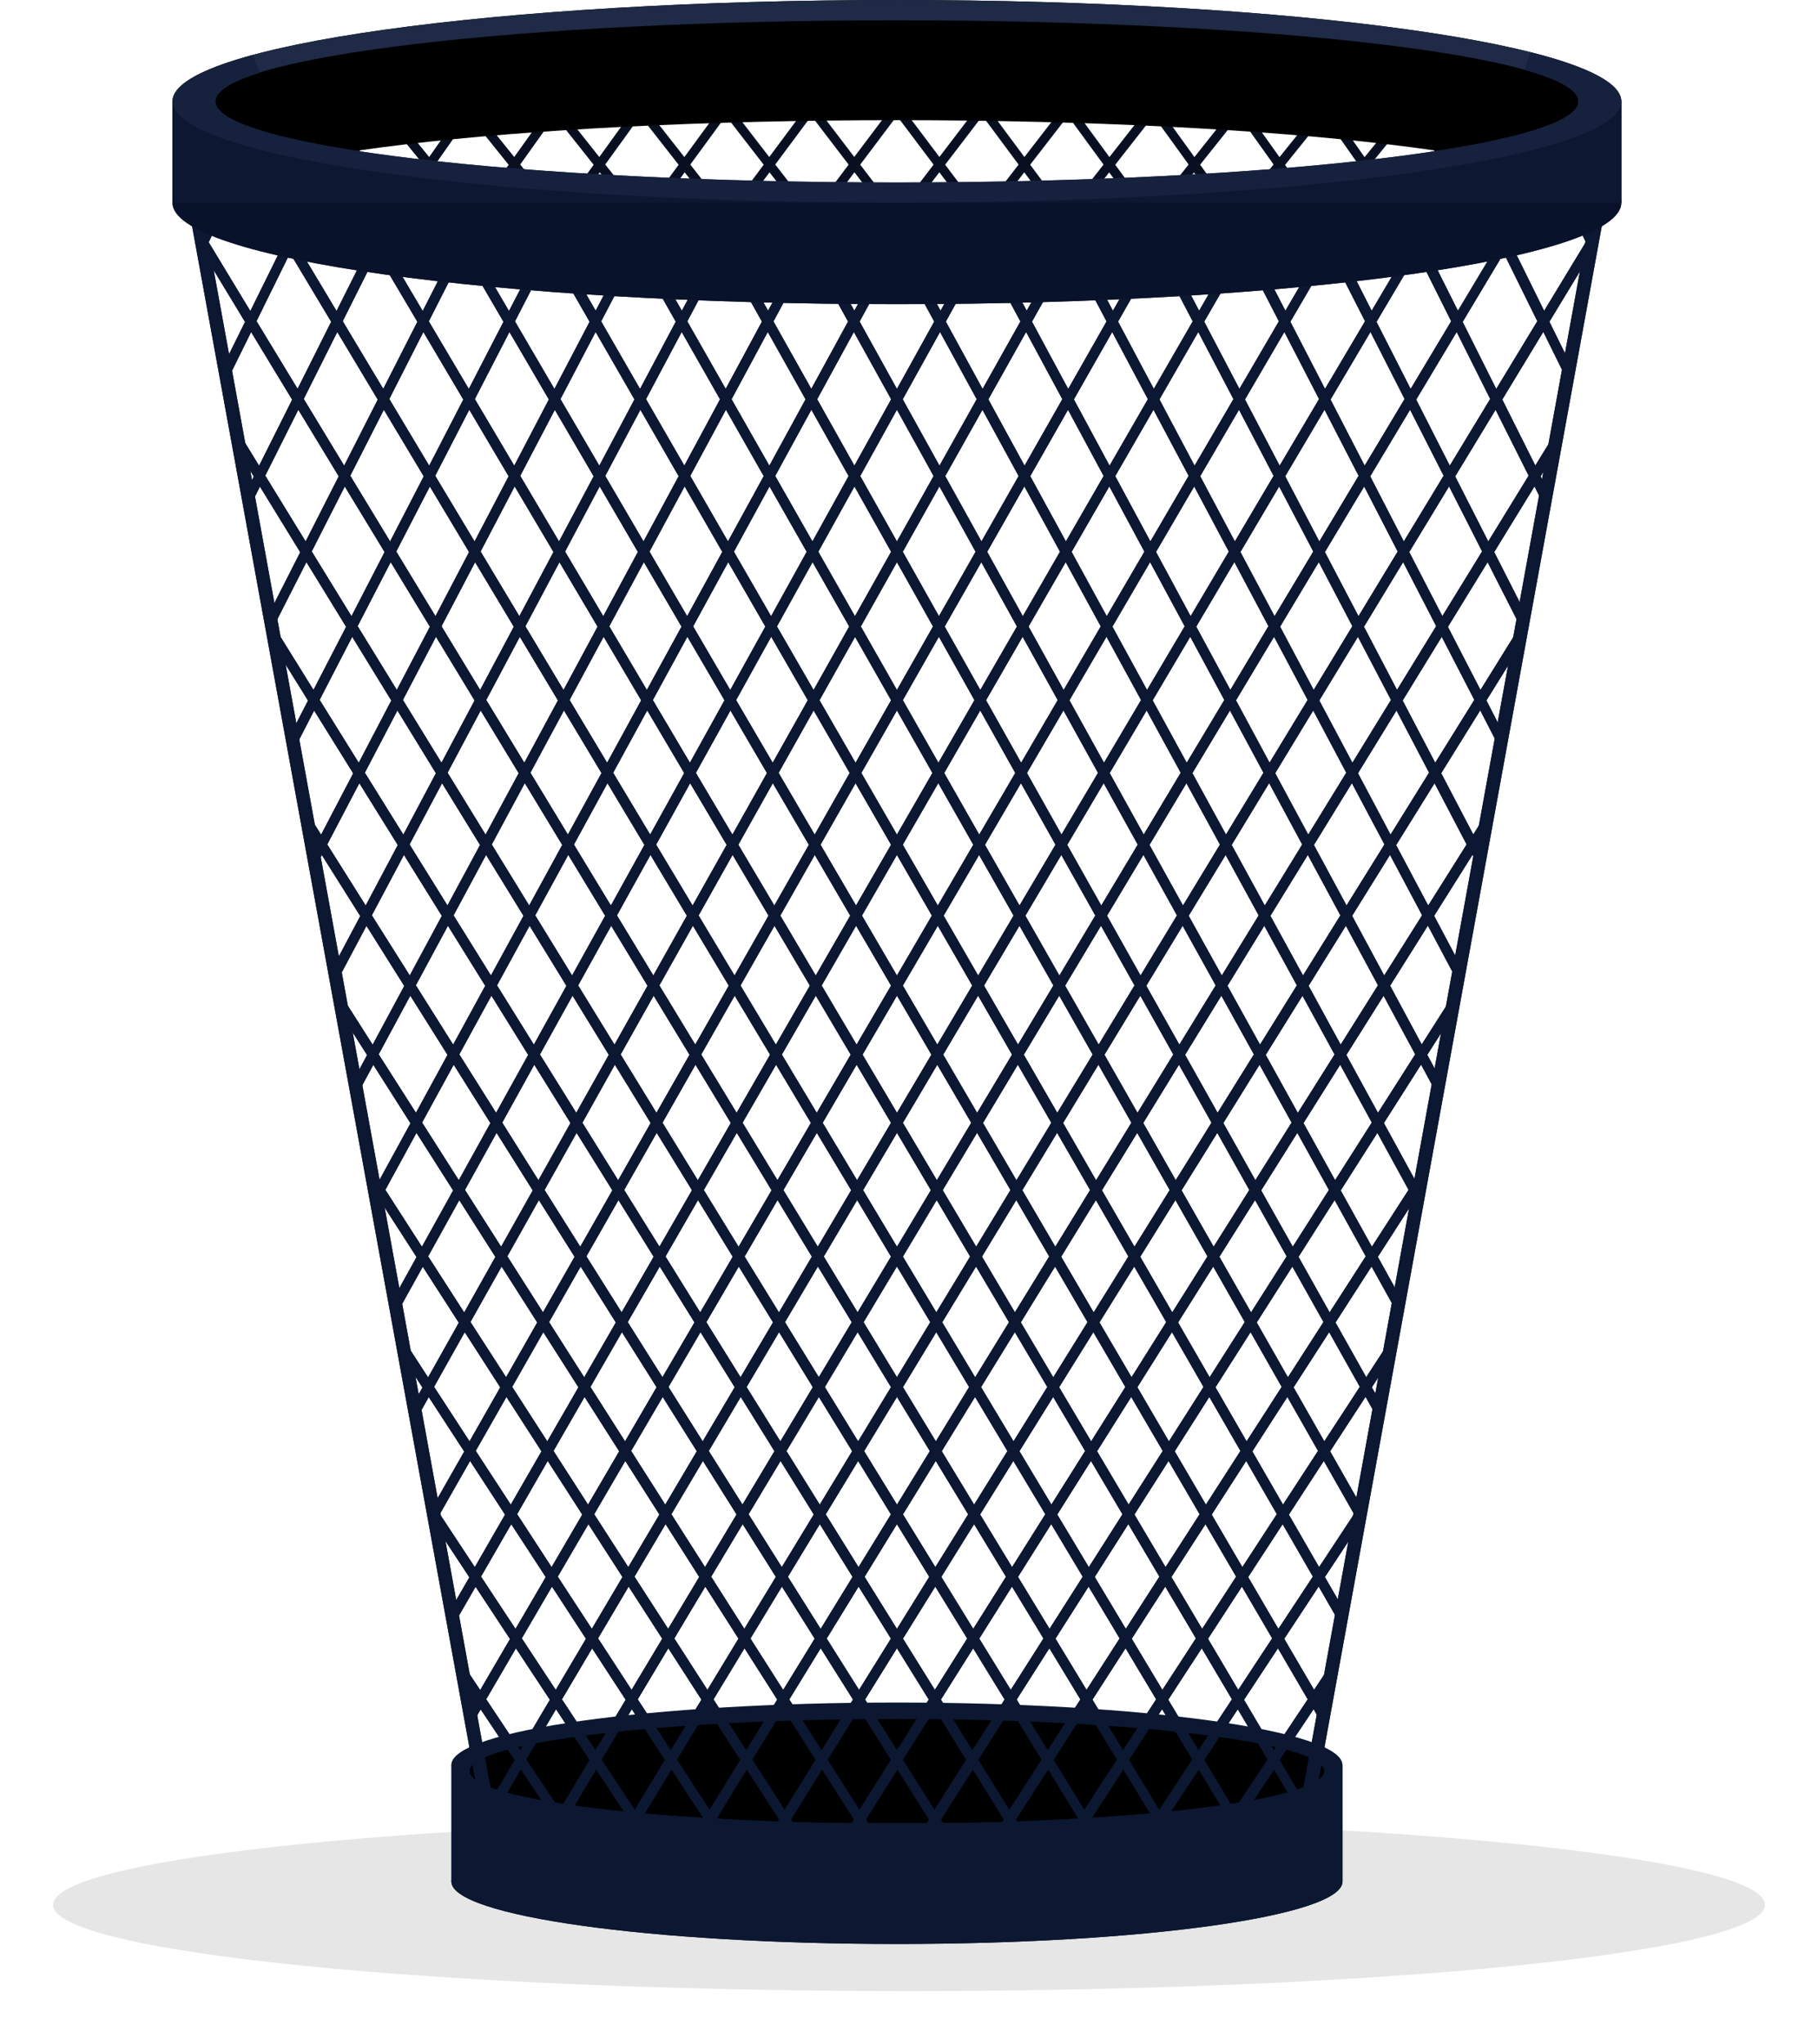 <svg width="137" height="154" viewBox="0 0 137 154" fill="none" xmlns="http://www.w3.org/2000/svg">
<g filter="url(#filter0_f_5162_1275)">
<path d="M68.5 150C104.122 150 133 147.09 133 143.5C133 139.91 104.122 137 68.5 137C32.878 137 4 139.91 4 143.5C4 147.09 32.878 150 68.5 150Z" fill="black" fill-opacity="0.1"/>
</g>
<path d="M25.524 12.422L24.589 13.776C24.806 13.848 25.041 13.921 25.285 13.993L25.985 12.979L27.237 14.496C27.584 14.577 27.95 14.654 28.334 14.731L26.401 12.386L28.691 9.072C28.348 9.14 28.023 9.208 27.702 9.276L25.94 11.825L24.535 10.123C24.287 10.209 24.056 10.295 23.844 10.381L25.524 12.422Z" fill="black"/>
<path d="M106.853 14.735C107.232 14.658 107.598 14.581 107.946 14.499L109.198 12.983L109.898 13.997C110.142 13.925 110.377 13.852 110.594 13.78L109.659 12.426L111.344 10.384C111.131 10.299 110.901 10.212 110.652 10.126L109.247 11.829L107.485 9.28C107.165 9.212 106.839 9.144 106.496 9.076L108.787 12.385L106.853 14.735Z" fill="black"/>
<path d="M34.875 8.121L34.911 8.166L32.34 11.829L29.914 8.85C29.648 8.895 29.39 8.945 29.133 8.995L31.925 12.422L30.073 15.061C30.321 15.106 30.574 15.147 30.836 15.188L32.386 12.983L34.622 15.726C34.952 15.767 35.282 15.808 35.62 15.849L32.801 12.39L35.367 8.732L38.331 12.417L35.869 15.876C36.131 15.907 36.393 15.935 36.659 15.966L38.787 12.983L41.57 16.442C41.918 16.469 42.275 16.5 42.632 16.528L45.193 12.983L48.071 16.609L47.872 16.881C48.324 16.908 48.78 16.93 49.237 16.953L48.948 16.591L51.595 12.983L54.437 16.605L54.017 17.171C54.297 17.18 54.581 17.189 54.861 17.198L54.879 17.171L54.898 17.202C55.2 17.211 55.503 17.225 55.806 17.234L55.304 16.596L57.988 12.983L60.789 16.605L60.228 17.347C60.513 17.352 60.802 17.356 61.091 17.361L61.231 17.171L61.38 17.365C61.679 17.37 61.972 17.374 62.27 17.379L61.665 16.596L64.389 12.979L67.15 16.596L66.526 17.41C66.82 17.41 67.109 17.415 67.403 17.415L67.588 17.171L67.773 17.415C68.067 17.415 68.356 17.415 68.649 17.41L68.026 16.596L70.786 12.979L73.51 16.596L72.905 17.379C73.203 17.374 73.501 17.37 73.795 17.365L73.944 17.171L74.084 17.361C74.373 17.356 74.658 17.352 74.947 17.347L74.387 16.605L77.188 12.983L79.871 16.596L79.37 17.234C79.673 17.225 79.975 17.216 80.278 17.202L80.301 17.175L80.319 17.202C80.599 17.193 80.888 17.184 81.164 17.175L80.743 16.609L83.585 12.988L86.228 16.6L85.939 16.962C86.395 16.94 86.856 16.912 87.303 16.89L87.1 16.618L89.978 12.992L92.539 16.537C92.896 16.509 93.249 16.478 93.601 16.451L96.384 12.992L98.512 15.975C98.778 15.944 99.04 15.916 99.302 15.885L96.84 12.426L99.804 8.741L102.37 12.399L99.551 15.858C99.89 15.817 100.219 15.776 100.549 15.735L102.785 12.992L104.335 15.197C104.597 15.156 104.846 15.111 105.099 15.07L103.246 12.431L106.038 9.004C105.781 8.954 105.528 8.909 105.257 8.859L102.831 11.838L100.26 8.175L100.296 8.13C99.966 8.089 99.632 8.049 99.293 8.012L99.388 8.148L96.42 11.838L93.809 8.175L94.333 7.514C94.057 7.492 93.782 7.465 93.501 7.442L93.389 7.582L93.276 7.419C92.978 7.397 92.67 7.37 92.368 7.347L92.937 8.148L90.009 11.833L87.362 8.166L88.229 7.062C87.949 7.044 87.669 7.025 87.385 7.007L86.937 7.578L86.49 6.958C86.192 6.939 85.898 6.926 85.596 6.908L86.49 8.148L83.603 11.833L80.915 8.162L82.008 6.745C81.724 6.736 81.444 6.722 81.154 6.709L80.486 7.573L79.817 6.663C79.524 6.654 79.23 6.641 78.932 6.632L80.043 8.148L77.197 11.829L74.468 8.157L75.693 6.55C75.403 6.546 75.119 6.537 74.83 6.532L74.035 7.573L73.24 6.505C72.946 6.5 72.657 6.496 72.363 6.491L73.596 8.148L70.791 11.824L68.022 8.148L69.291 6.46C69.002 6.46 68.713 6.46 68.419 6.455L67.583 7.564L66.748 6.455C66.458 6.455 66.165 6.455 65.876 6.46L67.145 8.148L64.376 11.824L61.57 8.148L62.803 6.491C62.51 6.496 62.216 6.5 61.927 6.505L61.132 7.573L60.337 6.532C60.048 6.537 59.763 6.546 59.474 6.55L60.698 8.157L57.969 11.829L55.128 8.148L56.239 6.632C55.941 6.641 55.647 6.65 55.354 6.663L54.685 7.573L54.017 6.709C53.727 6.718 53.447 6.731 53.163 6.745L54.261 8.162L51.572 11.833L48.681 8.148L49.576 6.908C49.273 6.921 48.979 6.939 48.681 6.958L48.234 7.578L47.786 7.003C47.502 7.021 47.226 7.039 46.942 7.057L47.809 8.162L45.162 11.829L42.234 8.144L42.803 7.342C42.501 7.365 42.194 7.388 41.895 7.415L41.782 7.578L41.669 7.437C41.389 7.46 41.114 7.483 40.838 7.51L41.362 8.171L38.751 11.829L35.783 8.139L35.878 8.003C35.539 8.044 35.205 8.08 34.875 8.121ZM93.366 8.732L95.973 12.39L93.05 16.021L90.439 12.408L93.366 8.732ZM86.924 8.732L89.571 12.395L86.689 16.025L84.041 12.413L86.924 8.732ZM80.477 8.732L83.16 12.399L80.319 16.025L77.631 12.408L80.477 8.732ZM74.035 8.732L76.759 12.399L73.953 16.025L71.225 12.408L74.035 8.732ZM67.588 8.732L70.353 12.403L67.588 16.025L64.823 12.403L67.588 8.732ZM61.145 8.732L63.951 12.403L61.227 16.021L58.421 12.395L61.145 8.732ZM54.703 8.732L57.549 12.408L54.861 16.025L52.02 12.399L54.703 8.732ZM48.256 8.732L51.139 12.413L48.491 16.025L45.609 12.395L48.256 8.732ZM41.814 8.732L44.737 12.413L42.13 16.025L39.203 12.395L41.814 8.732Z" fill="#080F20"/>
<path d="M98.043 137.974L98.414 135.941L96.435 132.591L98.988 128.766L99.548 129.725L99.76 128.567L99.462 128.055L100.004 127.245L100.357 125.307L99.024 127.304L96.778 123.46L99.372 119.526L100.921 122.215L101.134 121.047L99.842 118.811L102.191 115.248L102.548 113.288L102.512 113.342L100.235 109.336L102.905 105.234L103.745 106.728L103.962 105.551L103.379 104.515L104.454 102.867L104.816 100.889L102.954 103.75L100.641 99.63L103.356 95.415L105.209 98.756L105.425 97.57L103.831 94.687L106.587 90.409L106.699 90.612L107.16 88.086L106.636 88.901L104.287 84.605L107.088 80.205L108.217 82.296L108.434 81.097L107.558 79.467L109.207 76.877L109.577 74.854L107.138 78.684L104.757 74.261L107.603 69.734L109.767 73.808L109.988 72.604L108.073 68.996L110.964 64.401L111.353 65.143L111.574 63.93L111.434 63.658L111.705 63.233L112.08 61.182L111.023 62.866L108.606 58.249L111.547 53.518L112.975 56.289L113.196 55.071L112.012 52.771L114.285 49.118L114.849 46.012L112.6 41.59L115.636 36.646L116.313 37.995L116.539 36.759L116.101 35.885L116.95 34.505L117.334 32.404L115.699 35.071L113.21 30.1L116.3 25.003L118.044 28.534L118.269 27.289L116.76 24.238L119.711 19.371L120.099 17.243L119.964 17.47L118.852 15.184H118.016L119.503 18.235L116.363 23.414L113.833 18.289L115.694 15.179H114.795L113.426 17.465L112.297 15.179H111.457L112.966 18.235L109.866 23.409L107.296 18.28L109.135 15.174H108.24L106.885 17.461L105.737 15.174H104.892L106.424 18.235L103.365 23.409L100.754 18.275L102.566 15.174H101.676L100.339 17.461L99.173 15.174H98.324L99.882 18.239L96.864 23.409L94.213 18.271L95.997 15.174H95.112L93.792 17.461L92.609 15.174H91.755L93.341 18.244L90.363 23.409L87.671 18.271L89.433 15.179H88.552L87.251 17.465L86.053 15.179H85.195L86.803 18.248L83.867 23.409L81.134 18.266L82.868 15.174H81.992L80.709 17.461L79.494 15.174H78.631L80.266 18.248L77.37 23.404L74.597 18.257L76.309 15.17H75.437L74.172 17.456L72.939 15.17H72.076L73.734 18.248L70.878 23.404L68.064 18.253L69.749 15.17H68.882L67.63 17.456L66.379 15.17H65.511L67.196 18.253L64.382 23.404L61.527 18.248L63.185 15.17H62.322L61.088 17.456L59.819 15.17H58.947L60.655 18.257L57.881 23.404L54.985 18.248L56.62 15.174H55.758L54.542 17.461L53.259 15.174H52.383L54.118 18.266L51.384 23.409L48.448 18.248L50.056 15.174H49.198L48.001 17.461L46.7 15.174H45.819L47.58 18.266L44.888 23.404L41.911 18.239L43.496 15.17H42.642L41.463 17.456L40.108 15.197H39.223L41.007 18.294L38.355 23.432L35.337 18.262L36.896 15.197H36.047L34.881 17.483L33.544 15.197H32.654L34.465 18.298L31.854 23.427L28.796 18.253L30.332 15.193H29.491L28.344 17.479L26.989 15.193H26.094L27.933 18.298L25.362 23.427L22.263 18.253L23.772 15.197H22.932L21.802 17.483L20.433 15.197H19.534L21.396 18.307L18.866 23.432L15.726 18.248L17.212 15.197H16.372L15.261 17.483L15.125 17.257L15.514 19.385L18.464 24.251L16.955 27.302L17.181 28.547L18.924 25.016L22.015 30.113L19.525 35.084L17.89 32.418L18.274 34.518L19.123 35.899L18.685 36.773L18.911 38.009L19.588 36.66L22.624 41.603L20.375 46.026L20.939 49.127L23.212 52.78L22.024 55.08L22.245 56.302L23.673 53.532L26.614 58.262L24.197 62.88L23.14 61.196L23.514 63.247L23.785 63.672L23.645 63.944L23.867 65.157L24.255 64.419L27.147 69.014L25.231 72.622L25.453 73.826L27.616 69.752L30.463 74.279L28.082 78.702L25.642 74.872L26.013 76.895L27.662 79.485L26.785 81.115L27.002 82.314L28.132 80.223L30.933 84.623L28.583 88.919L28.059 88.104L28.52 90.63L28.633 90.427L31.389 94.705L29.79 97.588L30.006 98.774L31.859 95.433L34.574 99.648L32.261 103.768L30.399 100.907L30.761 102.885L31.836 104.533L31.253 105.569L31.47 106.746L32.31 105.253L34.98 109.354L32.699 113.36L32.663 113.306L33.02 115.266L35.369 118.829L34.077 121.065L34.289 122.233L35.839 119.544L38.432 123.478L36.187 127.322L34.854 125.325L35.206 127.263L35.748 128.073L35.45 128.585L35.663 129.744L36.223 128.779L38.775 132.605L36.797 135.955L37.167 137.987H37.669L37.041 137.055L39.25 133.315L41.766 137.086L41.228 137.983H42.127L42.24 137.797L42.367 137.983H43.307L42.688 137.055L44.928 133.315L47.413 137.086L46.867 137.987H47.77L47.883 137.802L48.005 137.987H48.94L48.33 137.059L50.603 133.315L53.056 137.082L52.5 137.987H53.408L53.526 137.802L53.648 137.987H54.578L53.977 137.064L56.277 133.315L58.699 137.077L58.134 137.987H59.046L59.164 137.802L59.286 137.987H60.212L59.62 137.068L61.951 133.315L64.346 137.073L63.772 137.983H64.689L64.806 137.793L64.928 137.983H65.85L65.267 137.068L67.63 133.315L69.993 137.073L69.41 137.987H70.332L70.454 137.797L70.571 137.987H71.488L70.915 137.077L73.309 133.32L75.64 137.073L75.048 137.992H75.974L76.096 137.806L76.214 137.992H77.126L76.562 137.082L78.988 133.32L81.287 137.068L80.686 137.992H81.617L81.739 137.806L81.856 137.992H82.76L82.204 137.086L84.657 133.32L86.93 137.064L86.32 137.992H87.255L87.382 137.806L87.495 137.992H88.398L87.852 137.091L90.336 133.32L92.577 137.059L91.958 137.987H92.898L93.024 137.802L93.137 137.987H94.036L93.499 137.091L96.015 133.32L98.224 137.059L97.596 137.992H98.043V137.974ZM96.336 122.713L94.059 118.811L96.657 114.827L98.933 118.775L96.336 122.713ZM46.058 69.747L48.796 74.265L46.306 78.697L43.569 74.238L46.058 69.747ZM43.112 73.487L40.334 68.96L42.823 64.406L45.602 68.991L43.112 73.487ZM91.61 74.238L88.873 78.697L86.383 74.265L89.121 69.747L91.61 74.238ZM89.577 68.991L92.36 64.41L94.85 68.964L92.071 73.491L89.577 68.991ZM52.41 80.214L55.071 84.6L52.586 88.915L49.925 84.582L52.41 80.214ZM49.469 83.835L46.772 79.44L49.257 75.012L51.958 79.462L49.469 83.835ZM52.844 79.444L55.364 75.012L58.03 79.458L55.509 83.835L52.844 79.444ZM58.482 80.214L61.106 84.596L58.586 88.91L55.961 84.582L58.482 80.214ZM58.92 79.449L61.477 75.012L64.106 79.453L61.549 83.835L58.92 79.449ZM64.553 80.214L67.142 84.591L64.585 88.91L61.996 84.587L64.553 80.214ZM65.001 79.453L67.594 75.012L70.187 79.453L67.594 83.835L65.001 79.453ZM70.63 80.214L73.187 84.587L70.598 88.91L68.041 84.591L70.63 80.214ZM71.077 79.453L73.707 75.012L76.263 79.449L73.634 83.835L71.077 79.453ZM76.702 80.214L79.223 84.587L76.598 88.915L74.077 84.6L76.702 80.214ZM77.153 79.458L79.819 75.012L82.34 79.444L79.674 83.835L77.153 79.458ZM82.774 80.214L85.258 84.582L82.597 88.915L80.113 84.6L82.774 80.214ZM83.23 79.462L85.931 75.012L88.416 79.44L85.719 83.835L83.23 79.462ZM88.845 80.214L91.294 84.578L88.601 88.91L86.153 84.6L88.845 80.214ZM85.95 73.487L83.424 68.987L86.166 64.406L88.692 68.964L85.95 73.487ZM85.493 74.238L82.792 78.693L80.266 74.256L82.968 69.743L85.493 74.238ZM79.832 73.491L77.271 68.987L79.977 64.41L82.539 68.973L79.832 73.491ZM79.381 74.243L76.715 78.693L74.154 74.252L76.824 69.743L79.381 74.243ZM73.711 73.491L71.113 68.982L73.783 64.41L76.381 68.978L73.711 73.491ZM73.264 74.247L70.634 78.697L68.037 74.252L70.671 69.747L73.264 74.247ZM67.59 73.491L64.956 68.978L67.59 64.41L70.223 68.978L67.59 73.491ZM67.147 74.252L64.549 78.697L61.92 74.247L64.513 69.743L67.147 74.252ZM61.472 73.491L58.803 68.978L61.4 64.41L64.07 68.982L61.472 73.491ZM61.03 74.256L58.468 78.697L55.803 74.247L58.364 69.747L61.03 74.256ZM55.351 73.487L52.645 68.969L55.206 64.406L57.913 68.982L55.351 73.487ZM54.917 74.256L52.392 78.693L49.69 74.238L52.216 69.743L54.917 74.256ZM49.234 73.487L46.492 68.964L49.017 64.406L51.759 68.987L49.234 73.487ZM46.334 80.214L49.031 84.605L46.582 88.915L43.889 84.582L46.334 80.214ZM46.605 90.413L49.257 94.677L46.844 98.865L44.192 94.65L46.605 90.413ZM47.038 89.648L49.487 85.343L52.143 89.666L49.695 93.917L47.038 89.648ZM52.6 90.413L55.215 94.677L52.767 98.87L50.151 94.659L52.6 90.413ZM53.038 89.653L55.523 85.347L58.143 89.671L55.658 93.926L53.038 89.653ZM58.595 90.413L61.179 94.673L58.699 98.87L56.114 94.664L58.595 90.413ZM59.037 89.657L61.554 85.347L64.142 89.666L61.626 93.921L59.037 89.657ZM64.594 90.413L67.142 94.668L64.626 98.865L62.078 94.664L64.594 90.413ZM65.041 89.662L67.594 85.347L70.147 89.662L67.594 93.921L65.041 89.662ZM70.589 90.413L73.106 94.664L70.558 98.865L68.041 94.668L70.589 90.413ZM71.041 89.662L73.63 85.343L76.146 89.653L73.562 93.917L71.041 89.662ZM76.584 90.413L79.064 94.659L76.48 98.865L74 94.668L76.584 90.413ZM77.041 89.666L79.661 85.343L82.146 89.653L79.525 93.921L77.041 89.666ZM82.584 90.413L85.032 94.659L82.417 98.87L79.968 94.677L82.584 90.413ZM83.04 89.671L85.697 85.347L88.145 89.653L85.489 93.921L83.04 89.671ZM88.579 90.413L90.991 94.655L88.339 98.87L85.927 94.682L88.579 90.413ZM89.04 89.675L91.732 85.347L94.145 89.648L91.457 93.921L89.04 89.675ZM89.306 79.467L92.039 75.012L94.488 79.435L91.755 83.831L89.306 79.467ZM92.5 74.265L95.274 69.747L97.727 74.234L94.953 78.697L92.5 74.265ZM92.817 63.654L95.64 59L98.129 63.622L95.31 68.217L92.817 63.654ZM92.387 62.871L89.857 58.244L92.686 53.527L95.211 58.217L92.387 62.871ZM91.931 63.627L89.148 68.217L86.623 63.654L89.406 59.005L91.931 63.627ZM86.189 62.871L83.623 58.24L86.41 53.523L88.976 58.217L86.189 62.871ZM85.737 63.631L82.99 68.217L80.424 63.65L83.171 59.005L85.737 63.631ZM79.991 62.871L77.388 58.235L80.14 53.523L82.742 58.222L79.991 62.871ZM79.539 63.636L76.828 68.217L74.226 63.645L76.937 59.005L79.539 63.636ZM73.792 62.875L71.154 58.235L73.869 53.527L76.507 58.231L73.792 62.875ZM73.345 63.64L70.671 68.217L68.032 63.64L70.707 59L73.345 63.64ZM67.59 62.875L64.91 58.231L67.59 53.527L70.264 58.231L67.59 62.875ZM67.147 63.64L64.508 68.217L61.834 63.64L64.472 59.005L67.147 63.64ZM61.391 62.875L58.676 58.226L61.314 53.523L64.029 58.231L61.391 62.875ZM60.953 63.645L58.351 68.217L55.64 63.636L58.238 59.005L60.953 63.645ZM55.193 62.875L52.441 58.226L55.044 53.527L57.795 58.24L55.193 62.875ZM54.759 63.65L52.193 68.217L49.446 63.631L52.008 59.005L54.759 63.65ZM48.995 62.871L46.207 58.217L48.773 53.523L51.56 58.24L48.995 62.871ZM48.561 63.654L46.035 68.217L43.252 63.627L45.778 59.005L48.561 63.654ZM42.796 62.871L39.972 58.213L42.498 53.523L45.326 58.24L42.796 62.871ZM42.367 63.654L39.878 68.213L37.059 63.622L39.548 59L42.367 63.654ZM39.909 69.747L42.683 74.27L40.23 78.697L37.456 74.234L39.909 69.747ZM43.144 75.012L45.877 79.467L43.424 83.835L40.691 79.44L43.144 75.012ZM43.451 85.347L46.144 89.675L43.727 93.921L41.039 89.648L43.451 85.347ZM43.758 95.42L46.406 99.63L44.025 103.759L41.378 99.603L43.758 95.42ZM46.867 100.363L49.478 104.51L47.102 108.584L44.495 104.487L46.867 100.363ZM47.305 99.603L49.717 95.42L52.333 99.626L49.921 103.754L47.305 99.603ZM52.789 100.363L55.364 104.51L52.952 108.584L50.377 104.492L52.789 100.363ZM53.228 99.607L55.672 95.42L58.251 99.621L55.807 103.754L53.228 99.607ZM58.708 100.363L61.251 104.506L58.807 108.584L56.264 104.497L58.708 100.363ZM59.155 99.607L61.635 95.415L64.183 99.612L61.703 103.75L59.155 99.607ZM64.63 100.363L67.142 104.501L64.666 108.584L62.159 104.497L64.63 100.363ZM65.078 99.612L67.59 95.415L70.101 99.607L67.59 103.75L65.078 99.612ZM70.553 100.363L73.029 104.497L70.522 108.584L68.046 104.501L70.553 100.363ZM71.005 99.616L73.553 95.42L76.033 99.612L73.485 103.759L71.005 99.616ZM76.476 100.363L78.92 104.492L76.376 108.58L73.932 104.501L76.476 100.363ZM76.928 99.621L79.507 95.42L81.951 99.607L79.372 103.759L76.928 99.621ZM82.394 100.363L84.802 104.492L82.227 108.584L79.814 104.51L82.394 100.363ZM82.855 99.626L85.471 95.42L87.883 99.603L85.272 103.754L82.855 99.626ZM88.317 100.363L90.693 104.487L88.086 108.584L85.71 104.51L88.317 100.363ZM88.778 99.63L91.425 95.42L93.801 99.598L91.154 103.754L88.778 99.63ZM94.24 100.363L96.584 104.483L93.941 108.584L91.597 104.515L94.24 100.363ZM91.89 94.682L94.578 90.413L96.959 94.65L94.276 98.87L91.89 94.682ZM92.189 84.605L94.917 80.214L97.33 84.573L94.601 88.91L92.189 84.605ZM95.383 79.471L98.152 75.017L100.569 79.44L97.8 83.84L95.383 79.471ZM95.735 68.996L98.554 64.41L101.007 68.96L98.193 73.487L95.735 68.996ZM96.096 58.249L98.961 53.527L101.45 58.213L98.586 62.875L96.096 58.249ZM99.421 52.771L102.331 47.977L104.82 52.73L101.915 57.461L99.421 52.771ZM98.997 51.974L96.467 47.212L99.381 42.35L101.911 47.176L98.997 51.974ZM98.54 52.73L95.672 57.457L93.142 52.762L96.01 47.972L98.54 52.73ZM92.717 51.974L90.147 47.208L93.02 42.346L95.586 47.176L92.717 51.974ZM92.261 52.735L89.428 57.461L86.862 52.762L89.695 47.972L92.261 52.735ZM86.438 51.979L83.831 47.208L86.668 42.35L89.275 47.185L86.438 51.979ZM85.986 52.739L83.194 57.461L80.591 52.758L83.383 47.972L85.986 52.739ZM80.153 51.979L77.51 47.203L80.307 42.35L82.95 47.189L80.153 51.979ZM79.706 52.744L76.95 57.461L74.307 52.753L77.063 47.972L79.706 52.744ZM73.874 51.979L71.19 47.203L73.95 42.355L76.634 47.198L73.874 51.979ZM73.431 52.748L70.716 57.461L68.037 52.748L70.752 47.972L73.431 52.748ZM67.59 51.979L64.87 47.198L67.59 42.355L70.309 47.198L67.59 51.979ZM67.151 52.753L64.472 57.466L61.757 52.753L64.436 47.982L67.151 52.753ZM61.31 51.979L58.55 47.194L61.233 42.35L63.993 47.198L61.31 51.979ZM60.872 52.753L58.229 57.461L55.473 52.744L58.116 47.972L60.872 52.753ZM55.03 51.979L52.234 47.189L54.877 42.35L57.673 47.203L55.03 51.979ZM54.596 52.758L51.99 57.461L49.198 52.739L51.8 47.972L54.596 52.758ZM48.746 51.979L45.913 47.185L48.52 42.35L51.357 47.208L48.746 51.979ZM48.317 52.762L45.751 57.461L42.923 52.735L45.489 47.972L48.317 52.762ZM42.466 51.979L39.593 47.185L42.159 42.355L45.032 47.212L42.466 51.979ZM42.042 52.767L39.512 57.461L36.643 52.735L39.173 47.977L42.042 52.767ZM36.182 51.979L33.273 47.18L35.803 42.355L38.717 47.217L36.182 51.979ZM35.762 52.771L33.268 57.461L30.363 52.73L32.853 47.977L35.762 52.771ZM36.223 53.527L39.087 58.249L36.593 62.875L33.729 58.213L36.223 53.527ZM36.629 64.41L39.449 68.996L36.995 73.487L34.181 68.96L36.629 64.41ZM37.032 75.012L39.801 79.471L37.384 83.835L34.614 79.435L37.032 75.012ZM40.262 80.214L42.99 84.605L40.573 88.91L37.849 84.573L40.262 80.214ZM40.609 90.413L43.298 94.682L40.917 98.865L38.233 94.646L40.609 90.413ZM40.944 100.363L43.587 104.515L41.242 108.584L38.599 104.483L40.944 100.363ZM44.052 105.243L46.659 109.336L44.314 113.351L41.712 109.309L44.052 105.243ZM47.12 110.065L49.69 114.098L47.346 118.059L44.779 114.076L47.12 110.065ZM47.562 109.309L49.939 105.243L52.509 109.331L50.133 113.351L47.562 109.309ZM52.97 110.065L55.505 114.094L53.128 118.059L50.594 114.076L52.97 110.065ZM53.413 109.313L55.821 105.243L58.36 109.327L55.952 113.347L53.413 109.313ZM58.821 110.065L61.323 114.094L58.915 118.059L56.413 114.08L58.821 110.065ZM59.268 109.318L61.707 105.243L64.215 109.327L61.775 113.351L59.268 109.318ZM64.666 110.065L67.138 114.089L64.698 118.059L62.227 114.085L64.666 110.065ZM65.118 109.322L67.594 105.243L70.07 109.322L67.594 113.351L65.118 109.322ZM70.517 110.065L72.957 114.085L70.485 118.059L68.046 114.089L70.517 110.065ZM70.969 109.327L73.476 105.243L75.916 109.318L73.408 113.351L70.969 109.327ZM76.363 110.065L78.771 114.08L76.268 118.059L73.86 114.094L76.363 110.065ZM76.824 109.327L79.363 105.243L81.771 109.313L79.232 113.347L76.824 109.327ZM82.213 110.065L84.585 114.08L82.051 118.064L79.674 114.098L82.213 110.065ZM82.674 109.331L85.245 105.243L87.621 109.309L85.05 113.347L82.674 109.331ZM88.059 110.065L90.4 114.076L87.833 118.059L85.489 114.098L88.059 110.065ZM88.525 109.336L91.131 105.243L93.476 109.309L90.874 113.351L88.525 109.336ZM93.91 110.065L96.218 114.071L93.621 118.059L91.312 114.103L93.91 110.065ZM94.375 109.34L97.013 105.243L99.322 109.304L96.684 113.351L94.375 109.34ZM94.705 99.63L97.388 95.42L99.733 99.598L97.054 103.759L94.705 99.63ZM95.039 89.68L97.763 85.347L100.144 89.644L97.42 93.921L95.039 89.68ZM98.229 84.609L100.994 80.214L103.374 84.569L100.61 88.91L98.229 84.609ZM98.613 74.27L101.423 69.747L103.84 74.229L101.03 78.697L98.613 74.27ZM99.015 63.658L101.875 59L104.328 63.618L101.472 68.213L99.015 63.658ZM102.335 58.253L105.236 53.527L107.689 58.208L104.788 62.875L102.335 58.253ZM102.787 47.217L105.737 42.35L108.226 47.171L105.276 51.974L102.787 47.217ZM106.198 41.59L109.198 36.646L111.687 41.54L108.692 46.415L106.198 41.59ZM105.787 40.788L103.257 35.885L106.261 30.869L108.787 35.84L105.787 40.788ZM105.326 41.549L102.372 46.42L99.842 41.59L102.801 36.651L105.326 41.549ZM99.421 40.788L96.851 35.881L99.814 30.869L102.381 35.845L99.421 40.788ZM98.965 41.549L96.047 46.42L93.476 41.585L96.394 36.651L98.965 41.549ZM93.056 40.788L90.445 35.876L93.368 30.869L95.974 35.849L93.056 40.788ZM92.6 41.553L89.722 46.42L87.115 41.58L89.993 36.651L92.6 41.553ZM86.69 40.788L84.043 35.872L86.925 30.869L89.573 35.849L86.69 40.788ZM86.239 41.558L83.401 46.42L80.754 41.576L83.596 36.646L86.239 41.558ZM80.325 40.788L77.637 35.872L80.483 30.874L83.167 35.858L80.325 40.788ZM79.878 41.562L77.077 46.42L74.393 41.571L77.194 36.646L79.878 41.562ZM73.96 40.788L71.231 35.867L74.036 30.874L76.76 35.863L73.96 40.788ZM73.517 41.567L70.756 46.42L68.032 41.567L70.793 36.646L73.517 41.567ZM67.59 40.788L64.825 35.863L67.59 30.869L70.354 35.863L67.59 40.788ZM67.151 41.567L64.427 46.42L61.667 41.567L64.391 36.651L67.151 41.567ZM61.224 40.788L58.419 35.858L61.143 30.869L63.948 35.863L61.224 40.788ZM60.79 41.571L58.107 46.42L55.306 41.562L57.989 36.651L60.79 41.571ZM54.858 40.788L52.017 35.854L54.705 30.869L57.551 35.867L54.858 40.788ZM54.429 41.576L51.782 46.42L48.945 41.558L51.592 36.646L54.429 41.576ZM48.493 40.788L45.611 35.854L48.258 30.874L51.14 35.876L48.493 40.788ZM48.068 41.58L45.462 46.42L42.584 41.553L45.191 36.646L48.068 41.58ZM42.127 40.788L39.205 35.849L41.811 30.874L44.734 35.881L42.127 40.788ZM41.707 41.585L39.137 46.42L36.218 41.549L38.784 36.646L41.707 41.585ZM35.762 40.788L32.798 35.845L35.364 30.869L38.328 35.881L35.762 40.788ZM35.346 41.59L32.816 46.42L29.862 41.549L32.392 36.651L35.346 41.59ZM29.396 40.788L26.397 35.84L28.927 30.869L31.931 35.885L29.396 40.788ZM28.981 41.59L26.487 46.42L23.492 41.544L25.981 36.651L28.981 41.59ZM29.442 42.35L32.396 47.217L29.902 51.974L26.952 47.171L29.442 42.35ZM29.948 53.527L32.848 58.253L30.395 62.875L27.495 58.213L29.948 53.527ZM33.313 59.005L36.173 63.658L33.72 68.213L30.865 63.618L33.313 59.005ZM33.756 69.747L36.566 74.27L34.149 78.697L31.339 74.229L33.756 69.747ZM34.19 80.214L36.955 84.609L34.574 88.91L31.809 84.569L34.19 80.214ZM37.42 85.347L40.144 89.68L37.763 93.921L35.039 89.644L37.42 85.347ZM37.8 95.42L40.483 99.63L38.138 103.754L35.455 99.594L37.8 95.42ZM38.165 105.243L40.804 109.34L38.491 113.351L35.852 109.304L38.165 105.243ZM41.274 110.065L43.876 114.103L41.567 118.059L38.97 114.071L41.274 110.065ZM41.594 119.531L44.156 123.46L41.879 127.308L39.322 123.428L41.594 119.531ZM42.033 118.779L44.341 114.827L46.907 118.806L44.599 122.709L42.033 118.779ZM47.373 119.531L49.903 123.456L47.594 127.308L45.069 123.428L47.373 119.531ZM47.815 118.779L50.156 114.823L52.69 118.802L50.35 122.709L47.815 118.779ZM53.151 119.531L55.649 123.451L53.309 127.308L50.815 123.433L53.151 119.531ZM53.593 118.784L55.965 114.823L58.464 118.797L56.092 122.709L53.593 118.784ZM58.924 119.531L61.391 123.451L59.019 127.313L56.553 123.442L58.924 119.531ZM59.376 118.788L61.78 114.827L64.246 118.797L61.843 122.713L59.376 118.788ZM64.703 119.531L67.138 123.447L64.734 127.308L62.299 123.442L64.703 119.531ZM65.154 118.793L67.59 114.827L70.025 118.793L67.59 122.713L65.154 118.793ZM70.481 119.531L72.884 123.442L70.449 127.308L68.046 123.447L70.481 119.531ZM70.937 118.797L73.404 114.827L75.807 118.788L73.341 122.709L70.937 118.797ZM76.259 119.531L78.631 123.437L76.169 127.308L73.797 123.447L76.259 119.531ZM76.715 118.797L79.218 114.823L81.59 118.784L79.092 122.709L76.715 118.797ZM82.033 119.531L84.373 123.433L81.879 127.308L79.539 123.451L82.033 119.531ZM82.498 118.802L85.028 114.823L87.368 118.779L84.838 122.709L82.498 118.802ZM87.811 119.531L90.119 123.428L87.594 127.308L85.285 123.456L87.811 119.531ZM88.276 118.806L90.842 114.827L93.151 118.779L90.589 122.713L88.276 118.806ZM93.589 119.531L95.866 123.428L93.309 127.308L91.032 123.46L93.589 119.531ZM102.037 114.067L99.403 118.059L97.126 114.107L99.76 110.065L102.037 114.067ZM102.471 104.478L99.796 108.584L97.483 104.519L100.162 100.363L102.471 104.478ZM100.198 98.87L97.854 94.687L100.573 90.413L102.918 94.646L100.198 98.87ZM106.144 89.639L103.383 93.921L101.034 89.684L103.795 85.347L106.144 89.639ZM106.645 79.431L103.84 83.835L101.459 79.476L104.264 75.017L106.645 79.431ZM104.31 73.487L101.893 68.996L104.748 64.406L107.165 68.951L104.31 73.487ZM110.521 63.618L107.626 68.217L105.209 63.668L108.105 59.009L110.521 63.618ZM108.154 57.461L105.701 52.776L108.647 47.977L111.1 52.726L108.154 57.461ZM114.551 47.171L111.565 51.979L109.112 47.226L112.103 42.355L114.551 47.171ZM115.193 35.836L112.152 40.788L109.659 35.89L112.704 30.874L115.193 35.836ZM113.322 19.077L115.848 24.197L112.753 29.299L110.223 24.251L113.322 19.077ZM112.297 30.055L109.252 35.08L106.722 30.105L109.772 25.012L112.297 30.055ZM106.79 19.077L109.356 24.201L106.302 29.299L103.731 24.247L106.79 19.077ZM105.846 30.059L102.837 35.08L100.266 30.1L103.275 25.012L105.846 30.059ZM100.257 19.077L102.864 24.201L99.851 29.294L97.239 24.238L100.257 19.077ZM99.399 30.064L96.431 35.08L93.819 30.095L96.788 25.012L99.399 30.064ZM93.725 19.077L96.372 24.206L93.399 29.294L90.747 24.233L93.725 19.077ZM92.948 30.068L90.02 35.08L87.373 30.091L90.3 25.012L92.948 30.068ZM87.192 19.077L89.88 24.21L86.948 29.294L84.255 24.228L87.192 19.077ZM86.501 30.073L83.614 35.08L80.926 30.091L83.813 25.016L86.501 30.073ZM80.659 19.077L83.388 24.215L80.497 29.299L77.768 24.233L80.659 19.077ZM80.054 30.073L77.208 35.08L74.479 30.086L77.325 25.012L80.054 30.073ZM74.127 19.077L76.896 24.219L74.045 29.299L71.276 24.228L74.127 19.077ZM73.603 30.077L70.797 35.08L68.028 30.082L70.838 25.012L73.603 30.077ZM67.59 19.077L70.4 24.224L67.59 29.299L64.779 24.224L67.59 19.077ZM64.346 25.012L67.156 30.082L64.386 35.08L61.581 30.077L64.346 25.012ZM61.057 19.077L63.907 24.224L61.138 29.294L58.287 24.215L61.057 19.077ZM57.858 25.012L60.704 30.086L57.976 35.08L55.13 30.077L57.858 25.012ZM54.524 19.077L57.416 24.228L54.687 29.294L51.795 24.21L54.524 19.077ZM51.371 25.012L54.258 30.086L51.57 35.075L48.683 30.068L51.371 25.012ZM47.992 19.077L50.923 24.233L48.231 29.299L45.303 24.21L47.992 19.077ZM44.883 25.012L47.811 30.091L45.163 35.08L42.236 30.068L44.883 25.012ZM41.459 19.077L44.431 24.238L41.78 29.299L38.807 24.21L41.459 19.077ZM38.391 25.012L41.359 30.095L38.753 35.08L35.785 30.064L38.391 25.012ZM34.926 19.077L37.94 24.242L35.328 29.299L32.315 24.206L34.926 19.077ZM31.904 25.012L34.913 30.1L32.342 35.08L29.338 30.059L31.904 25.012ZM28.394 19.077L31.452 24.242L28.881 29.294L25.828 24.197L28.394 19.077ZM25.416 25.012L28.466 30.105L25.936 35.08L22.891 30.055L25.416 25.012ZM19.331 24.192L21.856 19.072L24.956 24.242L22.426 29.29L19.331 24.192ZM19.991 35.836L22.48 30.869L25.525 35.885L23.031 40.788L19.991 35.836ZM23.623 51.974L20.637 47.167L23.09 42.35L26.081 47.221L23.623 51.974ZM24.088 52.726L26.541 47.977L29.487 52.776L27.034 57.461L24.088 52.726ZM27.558 68.217L24.662 63.618L27.079 59.005L29.975 63.663L27.558 68.217ZM28.023 68.955L30.44 64.41L33.295 69L30.878 73.487L28.023 68.955ZM28.538 79.431L30.919 75.012L33.724 79.471L31.344 83.831L28.538 79.431ZM31.795 93.921L29.04 89.639L31.384 85.347L34.145 89.684L31.795 93.921ZM32.265 94.65L34.61 90.418L37.33 94.691L34.98 98.874L32.265 94.65ZM32.712 104.478L35.021 100.363L37.696 104.519L35.383 108.584L32.712 104.478ZM35.78 118.059L33.146 114.067L35.423 110.065L38.057 114.107L35.78 118.059ZM36.25 118.775L38.527 114.827L41.125 118.811L38.848 122.713L36.25 118.775ZM39.191 131.849L36.639 128.019L38.879 124.18L41.436 128.055L39.191 131.849ZM42.182 136.335L39.661 132.559L41.902 128.77L44.422 132.591L42.182 136.335ZM44.87 131.849L42.349 128.023L44.621 124.18L47.147 128.055L44.87 131.849ZM47.829 136.335L45.34 132.564L47.612 128.77L50.101 132.591L47.829 136.335ZM50.553 131.849L48.059 128.023L50.363 124.175L52.857 128.046L50.553 131.849ZM53.476 136.335L51.018 132.564L53.322 128.766L55.78 132.582L53.476 136.335ZM56.232 131.849L53.77 128.028L56.105 124.175L58.568 128.041L56.232 131.849ZM59.123 136.335L56.697 132.568L59.033 128.766L61.459 132.577L59.123 136.335ZM61.911 131.849L59.48 128.032L61.847 124.175L64.278 128.037L61.911 131.849ZM64.766 136.335L62.371 132.573L64.739 128.766L67.133 132.573L64.766 136.335ZM65.191 128.037L67.59 124.175L69.988 128.037L67.59 131.849L65.191 128.037ZM70.413 136.335L68.046 132.577L70.44 128.77L72.807 132.577L70.413 136.335ZM70.906 128.041L73.336 124.18L75.703 128.037L73.273 131.853L70.906 128.041ZM76.06 136.335L73.725 132.577L76.151 128.766L78.486 132.568L76.06 136.335ZM76.616 128.041L79.078 124.175L81.414 128.028L78.952 131.849L76.616 128.041ZM81.707 136.335L79.403 132.582L81.861 128.766L84.165 132.564L81.707 136.335ZM82.326 128.046L84.82 124.175L87.124 128.023L84.63 131.849L82.326 128.046ZM87.355 136.335L85.082 132.587L87.571 128.766L89.844 132.559L87.355 136.335ZM88.037 128.05L90.562 124.175L92.835 128.019L90.314 131.844L88.037 128.05ZM93.002 136.335L90.756 132.591L93.277 128.77L95.518 132.559L93.002 136.335ZM93.747 128.055L96.304 124.18L98.545 128.023L95.993 131.853L93.747 128.055Z" fill="#0C1732"/>
<path d="M101.167 132.963H34.016V141.754H101.167V132.963Z" fill="#0C1732"/>
<path d="M67.588 137.662C86.131 137.662 101.163 135.558 101.163 132.963C101.163 130.367 86.131 128.264 67.588 128.264C49.044 128.264 34.012 130.367 34.012 132.963C34.012 135.558 49.044 137.662 67.588 137.662Z" fill="#0C1732"/>
<path d="M101.163 141.754C101.163 144.348 86.133 146.453 67.588 146.453C49.047 146.453 34.012 144.348 34.012 141.754C34.012 139.16 49.042 137.055 67.588 137.055C86.133 137.055 101.163 139.16 101.163 141.754Z" fill="#0C1732"/>
<path d="M67.587 137.381C85.376 137.381 99.798 135.618 99.798 133.442C99.798 131.267 85.376 129.504 67.587 129.504C49.797 129.504 35.375 131.267 35.375 133.442C35.375 135.618 49.797 137.381 67.587 137.381Z" fill="black"/>
<path d="M98.58 138.372H36.601L14.066 14.799H121.114L98.58 138.372ZM37.446 137.358H97.735L119.903 15.813H15.277L37.446 137.358Z" fill="#0C1732"/>
<path d="M22.483 11.942C32.313 9.928 48.844 8.606 67.588 8.606C86.332 8.606 102.862 9.928 112.693 11.942C118.674 10.715 122.176 9.235 122.176 7.642C122.18 3.418 97.739 0 67.588 0C37.441 0 13 3.418 13 7.637C13 9.235 16.501 10.715 22.483 11.942Z" fill="black"/>
<path d="M15.214 15.278C15.214 11.838 38.665 9.054 67.588 9.054C96.515 9.054 119.962 11.842 119.962 15.278H122.176V7.637H13V15.274H15.214V15.278Z" fill="black"/>
<path d="M112.697 10.973C102.867 12.987 86.336 14.309 67.592 14.309C48.848 14.309 32.318 12.987 22.487 10.973C16.501 12.2 13 13.68 13 15.278C13 19.497 37.441 22.915 67.588 22.915C97.735 22.915 122.176 19.497 122.176 15.278C122.18 13.68 118.679 12.2 112.697 10.973Z" fill="#222323"/>
<path d="M119.966 7.637C119.966 11.077 96.515 13.861 67.592 13.861C38.665 13.866 15.214 11.077 15.214 7.637H13V15.274H122.18V7.637H119.966Z" fill="#222323"/>
<path d="M67.588 0C37.441 0 13 3.418 13 7.637C13 11.856 37.441 15.274 67.588 15.274C97.735 15.274 122.176 11.856 122.176 7.637C122.18 3.418 97.739 0 67.588 0ZM67.588 13.744C39.221 13.744 16.23 11.01 16.23 7.637C16.23 4.264 39.225 1.53 67.588 1.53C95.95 1.53 118.945 4.264 118.945 7.637C118.95 11.01 95.955 13.744 67.588 13.744Z" fill="#1F2A47"/>
<path d="M98.043 137.974L98.414 135.941L96.435 132.591L98.988 128.766L99.548 129.725L99.76 128.567L99.462 128.055L100.004 127.245L100.357 125.307L99.024 127.304L96.778 123.46L99.372 119.526L100.921 122.215L101.134 121.047L99.842 118.811L102.191 115.248L102.548 113.288L102.512 113.342L100.235 109.336L102.905 105.234L103.745 106.728L103.962 105.551L103.379 104.515L104.454 102.867L104.816 100.889L102.954 103.75L100.641 99.63L103.356 95.415L105.209 98.756L105.425 97.57L103.831 94.687L106.587 90.409L106.699 90.612L107.16 88.086L106.636 88.901L104.287 84.605L107.088 80.205L108.217 82.296L108.434 81.097L107.558 79.467L109.207 76.877L109.577 74.854L107.138 78.684L104.757 74.261L107.603 69.734L109.767 73.808L109.988 72.604L108.073 68.996L110.964 64.401L111.353 65.143L111.574 63.93L111.434 63.658L111.705 63.233L112.08 61.182L111.023 62.866L108.606 58.249L111.547 53.518L112.975 56.289L113.196 55.071L112.012 52.771L114.285 49.118L114.849 46.012L112.6 41.59L115.636 36.646L116.313 37.995L116.539 36.759L116.101 35.885L116.95 34.505L117.334 32.404L115.699 35.071L113.21 30.1L116.3 25.003L118.044 28.534L118.269 27.289L116.76 24.238L119.711 19.371L120.099 17.243L119.964 17.47L118.852 15.184H118.016L119.503 18.235L116.363 23.414L113.833 18.289L115.694 15.179H114.795L113.426 17.465L112.297 15.179H111.457L112.966 18.235L109.866 23.409L107.296 18.28L109.135 15.174H108.24L106.885 17.461L105.737 15.174H104.892L106.424 18.235L103.365 23.409L100.754 18.275L102.566 15.174H101.676L100.339 17.461L99.173 15.174H98.324L99.882 18.239L96.864 23.409L94.213 18.271L95.997 15.174H95.112L93.792 17.461L92.609 15.174H91.755L93.341 18.244L90.363 23.409L87.671 18.271L89.433 15.179H88.552L87.251 17.465L86.053 15.179H85.195L86.803 18.248L83.867 23.409L81.134 18.266L82.868 15.174H81.992L80.709 17.461L79.494 15.174H78.631L80.266 18.248L77.37 23.404L74.597 18.257L76.309 15.17H75.437L74.172 17.456L72.939 15.17H72.076L73.734 18.248L70.878 23.404L68.064 18.253L69.749 15.17H68.882L67.63 17.456L66.379 15.17H65.511L67.196 18.253L64.382 23.404L61.527 18.248L63.185 15.17H62.322L61.088 17.456L59.819 15.17H58.947L60.655 18.257L57.881 23.404L54.985 18.248L56.62 15.174H55.758L54.542 17.461L53.259 15.174H52.383L54.118 18.266L51.384 23.409L48.448 18.248L50.056 15.174H49.198L48.001 17.461L46.7 15.174H45.819L47.58 18.266L44.888 23.404L41.911 18.239L43.496 15.17H42.642L41.463 17.456L40.108 15.197H39.223L41.007 18.294L38.355 23.432L35.337 18.262L36.896 15.197H36.047L34.881 17.483L33.544 15.197H32.654L34.465 18.298L31.854 23.427L28.796 18.253L30.332 15.193H29.491L28.344 17.479L26.989 15.193H26.094L27.933 18.298L25.362 23.427L22.263 18.253L23.772 15.197H22.932L21.802 17.483L20.433 15.197H19.534L21.396 18.307L18.866 23.432L15.726 18.248L17.212 15.197H16.372L15.261 17.483L15.125 17.257L15.514 19.385L18.464 24.251L16.955 27.302L17.181 28.547L18.924 25.016L22.015 30.113L19.525 35.084L17.89 32.418L18.274 34.518L19.123 35.899L18.685 36.773L18.911 38.009L19.588 36.66L22.624 41.603L20.375 46.026L20.939 49.127L23.212 52.78L22.024 55.08L22.245 56.302L23.673 53.532L26.614 58.262L24.197 62.88L23.14 61.196L23.514 63.247L23.785 63.672L23.645 63.944L23.867 65.157L24.255 64.419L27.147 69.014L25.231 72.622L25.453 73.826L27.616 69.752L30.463 74.279L28.082 78.702L25.642 74.872L26.013 76.895L27.662 79.485L26.785 81.115L27.002 82.314L28.132 80.223L30.933 84.623L28.583 88.919L28.059 88.104L28.52 90.63L28.633 90.427L31.389 94.705L29.79 97.588L30.006 98.774L31.859 95.433L34.574 99.648L32.261 103.768L30.399 100.907L30.761 102.885L31.836 104.533L31.253 105.569L31.47 106.746L32.31 105.253L34.98 109.354L32.699 113.36L32.663 113.306L33.02 115.266L35.369 118.829L34.077 121.065L34.289 122.233L35.839 119.544L38.432 123.478L36.187 127.322L34.854 125.325L35.206 127.263L35.748 128.073L35.45 128.585L35.663 129.744L36.223 128.779L38.775 132.605L36.797 135.955L37.167 137.987H37.669L37.041 137.055L39.25 133.315L41.766 137.086L41.228 137.983H42.127L42.24 137.797L42.367 137.983H43.307L42.688 137.055L44.928 133.315L47.413 137.086L46.867 137.987H47.77L47.883 137.802L48.005 137.987H48.94L48.33 137.059L50.603 133.315L53.056 137.082L52.5 137.987H53.408L53.526 137.802L53.648 137.987H54.578L53.977 137.064L56.277 133.315L58.699 137.077L58.134 137.987H59.046L59.164 137.802L59.286 137.987H60.212L59.62 137.068L61.951 133.315L64.346 137.073L63.772 137.983H64.689L64.806 137.793L64.928 137.983H65.85L65.267 137.068L67.63 133.315L69.993 137.073L69.41 137.987H70.332L70.454 137.797L70.571 137.987H71.488L70.915 137.077L73.309 133.32L75.64 137.073L75.048 137.992H75.974L76.096 137.806L76.214 137.992H77.126L76.562 137.082L78.988 133.32L81.287 137.068L80.686 137.992H81.617L81.739 137.806L81.856 137.992H82.76L82.204 137.086L84.657 133.32L86.93 137.064L86.32 137.992H87.255L87.382 137.806L87.495 137.992H88.398L87.852 137.091L90.336 133.32L92.577 137.059L91.958 137.987H92.898L93.024 137.802L93.137 137.987H94.036L93.499 137.091L96.015 133.32L98.224 137.059L97.596 137.992H98.043V137.974ZM96.336 122.713L94.059 118.811L96.657 114.827L98.933 118.775L96.336 122.713ZM46.058 69.747L48.796 74.265L46.306 78.697L43.569 74.238L46.058 69.747ZM43.112 73.487L40.334 68.96L42.823 64.406L45.602 68.991L43.112 73.487ZM91.61 74.238L88.873 78.697L86.383 74.265L89.121 69.747L91.61 74.238ZM89.577 68.991L92.36 64.41L94.85 68.964L92.071 73.491L89.577 68.991ZM52.41 80.214L55.071 84.6L52.586 88.915L49.925 84.582L52.41 80.214ZM49.469 83.835L46.772 79.44L49.257 75.012L51.958 79.462L49.469 83.835ZM52.844 79.444L55.364 75.012L58.03 79.458L55.509 83.835L52.844 79.444ZM58.482 80.214L61.106 84.596L58.586 88.91L55.961 84.582L58.482 80.214ZM58.92 79.449L61.477 75.012L64.106 79.453L61.549 83.835L58.92 79.449ZM64.553 80.214L67.142 84.591L64.585 88.91L61.996 84.587L64.553 80.214ZM65.001 79.453L67.594 75.012L70.187 79.453L67.594 83.835L65.001 79.453ZM70.63 80.214L73.187 84.587L70.598 88.91L68.041 84.591L70.63 80.214ZM71.077 79.453L73.707 75.012L76.263 79.449L73.634 83.835L71.077 79.453ZM76.702 80.214L79.223 84.587L76.598 88.915L74.077 84.6L76.702 80.214ZM77.153 79.458L79.819 75.012L82.34 79.444L79.674 83.835L77.153 79.458ZM82.774 80.214L85.258 84.582L82.597 88.915L80.113 84.6L82.774 80.214ZM83.23 79.462L85.931 75.012L88.416 79.44L85.719 83.835L83.23 79.462ZM88.845 80.214L91.294 84.578L88.601 88.91L86.153 84.6L88.845 80.214ZM85.95 73.487L83.424 68.987L86.166 64.406L88.692 68.964L85.95 73.487ZM85.493 74.238L82.792 78.693L80.266 74.256L82.968 69.743L85.493 74.238ZM79.832 73.491L77.271 68.987L79.977 64.41L82.539 68.973L79.832 73.491ZM79.381 74.243L76.715 78.693L74.154 74.252L76.824 69.743L79.381 74.243ZM73.711 73.491L71.113 68.982L73.783 64.41L76.381 68.978L73.711 73.491ZM73.264 74.247L70.634 78.697L68.037 74.252L70.671 69.747L73.264 74.247ZM67.59 73.491L64.956 68.978L67.59 64.41L70.223 68.978L67.59 73.491ZM67.147 74.252L64.549 78.697L61.92 74.247L64.513 69.743L67.147 74.252ZM61.472 73.491L58.803 68.978L61.4 64.41L64.07 68.982L61.472 73.491ZM61.03 74.256L58.468 78.697L55.803 74.247L58.364 69.747L61.03 74.256ZM55.351 73.487L52.645 68.969L55.206 64.406L57.913 68.982L55.351 73.487ZM54.917 74.256L52.392 78.693L49.69 74.238L52.216 69.743L54.917 74.256ZM49.234 73.487L46.492 68.964L49.017 64.406L51.759 68.987L49.234 73.487ZM46.334 80.214L49.031 84.605L46.582 88.915L43.889 84.582L46.334 80.214ZM46.605 90.413L49.257 94.677L46.844 98.865L44.192 94.65L46.605 90.413ZM47.038 89.648L49.487 85.343L52.143 89.666L49.695 93.917L47.038 89.648ZM52.6 90.413L55.215 94.677L52.767 98.87L50.151 94.659L52.6 90.413ZM53.038 89.653L55.523 85.347L58.143 89.671L55.658 93.926L53.038 89.653ZM58.595 90.413L61.179 94.673L58.699 98.87L56.114 94.664L58.595 90.413ZM59.037 89.657L61.554 85.347L64.142 89.666L61.626 93.921L59.037 89.657ZM64.594 90.413L67.142 94.668L64.626 98.865L62.078 94.664L64.594 90.413ZM65.041 89.662L67.594 85.347L70.147 89.662L67.594 93.921L65.041 89.662ZM70.589 90.413L73.106 94.664L70.558 98.865L68.041 94.668L70.589 90.413ZM71.041 89.662L73.63 85.343L76.146 89.653L73.562 93.917L71.041 89.662ZM76.584 90.413L79.064 94.659L76.48 98.865L74 94.668L76.584 90.413ZM77.041 89.666L79.661 85.343L82.146 89.653L79.525 93.921L77.041 89.666ZM82.584 90.413L85.032 94.659L82.417 98.87L79.968 94.677L82.584 90.413ZM83.04 89.671L85.697 85.347L88.145 89.653L85.489 93.921L83.04 89.671ZM88.579 90.413L90.991 94.655L88.339 98.87L85.927 94.682L88.579 90.413ZM89.04 89.675L91.732 85.347L94.145 89.648L91.457 93.921L89.04 89.675ZM89.306 79.467L92.039 75.012L94.488 79.435L91.755 83.831L89.306 79.467ZM92.5 74.265L95.274 69.747L97.727 74.234L94.953 78.697L92.5 74.265ZM92.817 63.654L95.64 59L98.129 63.622L95.31 68.217L92.817 63.654ZM92.387 62.871L89.857 58.244L92.686 53.527L95.211 58.217L92.387 62.871ZM91.931 63.627L89.148 68.217L86.623 63.654L89.406 59.005L91.931 63.627ZM86.189 62.871L83.623 58.24L86.41 53.523L88.976 58.217L86.189 62.871ZM85.737 63.631L82.99 68.217L80.424 63.65L83.171 59.005L85.737 63.631ZM79.991 62.871L77.388 58.235L80.14 53.523L82.742 58.222L79.991 62.871ZM79.539 63.636L76.828 68.217L74.226 63.645L76.937 59.005L79.539 63.636ZM73.792 62.875L71.154 58.235L73.869 53.527L76.507 58.231L73.792 62.875ZM73.345 63.64L70.671 68.217L68.032 63.64L70.707 59L73.345 63.64ZM67.59 62.875L64.91 58.231L67.59 53.527L70.264 58.231L67.59 62.875ZM67.147 63.64L64.508 68.217L61.834 63.64L64.472 59.005L67.147 63.64ZM61.391 62.875L58.676 58.226L61.314 53.523L64.029 58.231L61.391 62.875ZM60.953 63.645L58.351 68.217L55.64 63.636L58.238 59.005L60.953 63.645ZM55.193 62.875L52.441 58.226L55.044 53.527L57.795 58.24L55.193 62.875ZM54.759 63.65L52.193 68.217L49.446 63.631L52.008 59.005L54.759 63.65ZM48.995 62.871L46.207 58.217L48.773 53.523L51.56 58.24L48.995 62.871ZM48.561 63.654L46.035 68.217L43.252 63.627L45.778 59.005L48.561 63.654ZM42.796 62.871L39.972 58.213L42.498 53.523L45.326 58.24L42.796 62.871ZM42.367 63.654L39.878 68.213L37.059 63.622L39.548 59L42.367 63.654ZM39.909 69.747L42.683 74.27L40.23 78.697L37.456 74.234L39.909 69.747ZM43.144 75.012L45.877 79.467L43.424 83.835L40.691 79.44L43.144 75.012ZM43.451 85.347L46.144 89.675L43.727 93.921L41.039 89.648L43.451 85.347ZM43.758 95.42L46.406 99.63L44.025 103.759L41.378 99.603L43.758 95.42ZM46.867 100.363L49.478 104.51L47.102 108.584L44.495 104.487L46.867 100.363ZM47.305 99.603L49.717 95.42L52.333 99.626L49.921 103.754L47.305 99.603ZM52.789 100.363L55.364 104.51L52.952 108.584L50.377 104.492L52.789 100.363ZM53.228 99.607L55.672 95.42L58.251 99.621L55.807 103.754L53.228 99.607ZM58.708 100.363L61.251 104.506L58.807 108.584L56.264 104.497L58.708 100.363ZM59.155 99.607L61.635 95.415L64.183 99.612L61.703 103.75L59.155 99.607ZM64.63 100.363L67.142 104.501L64.666 108.584L62.159 104.497L64.63 100.363ZM65.078 99.612L67.59 95.415L70.101 99.607L67.59 103.75L65.078 99.612ZM70.553 100.363L73.029 104.497L70.522 108.584L68.046 104.501L70.553 100.363ZM71.005 99.616L73.553 95.42L76.033 99.612L73.485 103.759L71.005 99.616ZM76.476 100.363L78.92 104.492L76.376 108.58L73.932 104.501L76.476 100.363ZM76.928 99.621L79.507 95.42L81.951 99.607L79.372 103.759L76.928 99.621ZM82.394 100.363L84.802 104.492L82.227 108.584L79.814 104.51L82.394 100.363ZM82.855 99.626L85.471 95.42L87.883 99.603L85.272 103.754L82.855 99.626ZM88.317 100.363L90.693 104.487L88.086 108.584L85.71 104.51L88.317 100.363ZM88.778 99.63L91.425 95.42L93.801 99.598L91.154 103.754L88.778 99.63ZM94.24 100.363L96.584 104.483L93.941 108.584L91.597 104.515L94.24 100.363ZM91.89 94.682L94.578 90.413L96.959 94.65L94.276 98.87L91.89 94.682ZM92.189 84.605L94.917 80.214L97.33 84.573L94.601 88.91L92.189 84.605ZM95.383 79.471L98.152 75.017L100.569 79.44L97.8 83.84L95.383 79.471ZM95.735 68.996L98.554 64.41L101.007 68.96L98.193 73.487L95.735 68.996ZM96.096 58.249L98.961 53.527L101.45 58.213L98.586 62.875L96.096 58.249ZM99.421 52.771L102.331 47.977L104.82 52.73L101.915 57.461L99.421 52.771ZM98.997 51.974L96.467 47.212L99.381 42.35L101.911 47.176L98.997 51.974ZM98.54 52.73L95.672 57.457L93.142 52.762L96.01 47.972L98.54 52.73ZM92.717 51.974L90.147 47.208L93.02 42.346L95.586 47.176L92.717 51.974ZM92.261 52.735L89.428 57.461L86.862 52.762L89.695 47.972L92.261 52.735ZM86.438 51.979L83.831 47.208L86.668 42.35L89.275 47.185L86.438 51.979ZM85.986 52.739L83.194 57.461L80.591 52.758L83.383 47.972L85.986 52.739ZM80.153 51.979L77.51 47.203L80.307 42.35L82.95 47.189L80.153 51.979ZM79.706 52.744L76.95 57.461L74.307 52.753L77.063 47.972L79.706 52.744ZM73.874 51.979L71.19 47.203L73.95 42.355L76.634 47.198L73.874 51.979ZM73.431 52.748L70.716 57.461L68.037 52.748L70.752 47.972L73.431 52.748ZM67.59 51.979L64.87 47.198L67.59 42.355L70.309 47.198L67.59 51.979ZM67.151 52.753L64.472 57.466L61.757 52.753L64.436 47.982L67.151 52.753ZM61.31 51.979L58.55 47.194L61.233 42.35L63.993 47.198L61.31 51.979ZM60.872 52.753L58.229 57.461L55.473 52.744L58.116 47.972L60.872 52.753ZM55.03 51.979L52.234 47.189L54.877 42.35L57.673 47.203L55.03 51.979ZM54.596 52.758L51.99 57.461L49.198 52.739L51.8 47.972L54.596 52.758ZM48.746 51.979L45.913 47.185L48.52 42.35L51.357 47.208L48.746 51.979ZM48.317 52.762L45.751 57.461L42.923 52.735L45.489 47.972L48.317 52.762ZM42.466 51.979L39.593 47.185L42.159 42.355L45.032 47.212L42.466 51.979ZM42.042 52.767L39.512 57.461L36.643 52.735L39.173 47.977L42.042 52.767ZM36.182 51.979L33.273 47.18L35.803 42.355L38.717 47.217L36.182 51.979ZM35.762 52.771L33.268 57.461L30.363 52.73L32.853 47.977L35.762 52.771ZM36.223 53.527L39.087 58.249L36.593 62.875L33.729 58.213L36.223 53.527ZM36.629 64.41L39.449 68.996L36.995 73.487L34.181 68.96L36.629 64.41ZM37.032 75.012L39.801 79.471L37.384 83.835L34.614 79.435L37.032 75.012ZM40.262 80.214L42.99 84.605L40.573 88.91L37.849 84.573L40.262 80.214ZM40.609 90.413L43.298 94.682L40.917 98.865L38.233 94.646L40.609 90.413ZM40.944 100.363L43.587 104.515L41.242 108.584L38.599 104.483L40.944 100.363ZM44.052 105.243L46.659 109.336L44.314 113.351L41.712 109.309L44.052 105.243ZM47.12 110.065L49.69 114.098L47.346 118.059L44.779 114.076L47.12 110.065ZM47.562 109.309L49.939 105.243L52.509 109.331L50.133 113.351L47.562 109.309ZM52.97 110.065L55.505 114.094L53.128 118.059L50.594 114.076L52.97 110.065ZM53.413 109.313L55.821 105.243L58.36 109.327L55.952 113.347L53.413 109.313ZM58.821 110.065L61.323 114.094L58.915 118.059L56.413 114.08L58.821 110.065ZM59.268 109.318L61.707 105.243L64.215 109.327L61.775 113.351L59.268 109.318ZM64.666 110.065L67.138 114.089L64.698 118.059L62.227 114.085L64.666 110.065ZM65.118 109.322L67.594 105.243L70.07 109.322L67.594 113.351L65.118 109.322ZM70.517 110.065L72.957 114.085L70.485 118.059L68.046 114.089L70.517 110.065ZM70.969 109.327L73.476 105.243L75.916 109.318L73.408 113.351L70.969 109.327ZM76.363 110.065L78.771 114.08L76.268 118.059L73.86 114.094L76.363 110.065ZM76.824 109.327L79.363 105.243L81.771 109.313L79.232 113.347L76.824 109.327ZM82.213 110.065L84.585 114.08L82.051 118.064L79.674 114.098L82.213 110.065ZM82.674 109.331L85.245 105.243L87.621 109.309L85.05 113.347L82.674 109.331ZM88.059 110.065L90.4 114.076L87.833 118.059L85.489 114.098L88.059 110.065ZM88.525 109.336L91.131 105.243L93.476 109.309L90.874 113.351L88.525 109.336ZM93.91 110.065L96.218 114.071L93.621 118.059L91.312 114.103L93.91 110.065ZM94.375 109.34L97.013 105.243L99.322 109.304L96.684 113.351L94.375 109.34ZM94.705 99.63L97.388 95.42L99.733 99.598L97.054 103.759L94.705 99.63ZM95.039 89.68L97.763 85.347L100.144 89.644L97.42 93.921L95.039 89.68ZM98.229 84.609L100.994 80.214L103.374 84.569L100.61 88.91L98.229 84.609ZM98.613 74.27L101.423 69.747L103.84 74.229L101.03 78.697L98.613 74.27ZM99.015 63.658L101.875 59L104.328 63.618L101.472 68.213L99.015 63.658ZM102.335 58.253L105.236 53.527L107.689 58.208L104.788 62.875L102.335 58.253ZM102.787 47.217L105.737 42.35L108.226 47.171L105.276 51.974L102.787 47.217ZM106.198 41.59L109.198 36.646L111.687 41.54L108.692 46.415L106.198 41.59ZM105.787 40.788L103.257 35.885L106.261 30.869L108.787 35.84L105.787 40.788ZM105.326 41.549L102.372 46.42L99.842 41.59L102.801 36.651L105.326 41.549ZM99.421 40.788L96.851 35.881L99.814 30.869L102.381 35.845L99.421 40.788ZM98.965 41.549L96.047 46.42L93.476 41.585L96.394 36.651L98.965 41.549ZM93.056 40.788L90.445 35.876L93.368 30.869L95.974 35.849L93.056 40.788ZM92.6 41.553L89.722 46.42L87.115 41.58L89.993 36.651L92.6 41.553ZM86.69 40.788L84.043 35.872L86.925 30.869L89.573 35.849L86.69 40.788ZM86.239 41.558L83.401 46.42L80.754 41.576L83.596 36.646L86.239 41.558ZM80.325 40.788L77.637 35.872L80.483 30.874L83.167 35.858L80.325 40.788ZM79.878 41.562L77.077 46.42L74.393 41.571L77.194 36.646L79.878 41.562ZM73.96 40.788L71.231 35.867L74.036 30.874L76.76 35.863L73.96 40.788ZM73.517 41.567L70.756 46.42L68.032 41.567L70.793 36.646L73.517 41.567ZM67.59 40.788L64.825 35.863L67.59 30.869L70.354 35.863L67.59 40.788ZM67.151 41.567L64.427 46.42L61.667 41.567L64.391 36.651L67.151 41.567ZM61.224 40.788L58.419 35.858L61.143 30.869L63.948 35.863L61.224 40.788ZM60.79 41.571L58.107 46.42L55.306 41.562L57.989 36.651L60.79 41.571ZM54.858 40.788L52.017 35.854L54.705 30.869L57.551 35.867L54.858 40.788ZM54.429 41.576L51.782 46.42L48.945 41.558L51.592 36.646L54.429 41.576ZM48.493 40.788L45.611 35.854L48.258 30.874L51.14 35.876L48.493 40.788ZM48.068 41.58L45.462 46.42L42.584 41.553L45.191 36.646L48.068 41.58ZM42.127 40.788L39.205 35.849L41.811 30.874L44.734 35.881L42.127 40.788ZM41.707 41.585L39.137 46.42L36.218 41.549L38.784 36.646L41.707 41.585ZM35.762 40.788L32.798 35.845L35.364 30.869L38.328 35.881L35.762 40.788ZM35.346 41.59L32.816 46.42L29.862 41.549L32.392 36.651L35.346 41.59ZM29.396 40.788L26.397 35.84L28.927 30.869L31.931 35.885L29.396 40.788ZM28.981 41.59L26.487 46.42L23.492 41.544L25.981 36.651L28.981 41.59ZM29.442 42.35L32.396 47.217L29.902 51.974L26.952 47.171L29.442 42.35ZM29.948 53.527L32.848 58.253L30.395 62.875L27.495 58.213L29.948 53.527ZM33.313 59.005L36.173 63.658L33.72 68.213L30.865 63.618L33.313 59.005ZM33.756 69.747L36.566 74.27L34.149 78.697L31.339 74.229L33.756 69.747ZM34.19 80.214L36.955 84.609L34.574 88.91L31.809 84.569L34.19 80.214ZM37.42 85.347L40.144 89.68L37.763 93.921L35.039 89.644L37.42 85.347ZM37.8 95.42L40.483 99.63L38.138 103.754L35.455 99.594L37.8 95.42ZM38.165 105.243L40.804 109.34L38.491 113.351L35.852 109.304L38.165 105.243ZM41.274 110.065L43.876 114.103L41.567 118.059L38.97 114.071L41.274 110.065ZM41.594 119.531L44.156 123.46L41.879 127.308L39.322 123.428L41.594 119.531ZM42.033 118.779L44.341 114.827L46.907 118.806L44.599 122.709L42.033 118.779ZM47.373 119.531L49.903 123.456L47.594 127.308L45.069 123.428L47.373 119.531ZM47.815 118.779L50.156 114.823L52.69 118.802L50.35 122.709L47.815 118.779ZM53.151 119.531L55.649 123.451L53.309 127.308L50.815 123.433L53.151 119.531ZM53.593 118.784L55.965 114.823L58.464 118.797L56.092 122.709L53.593 118.784ZM58.924 119.531L61.391 123.451L59.019 127.313L56.553 123.442L58.924 119.531ZM59.376 118.788L61.78 114.827L64.246 118.797L61.843 122.713L59.376 118.788ZM64.703 119.531L67.138 123.447L64.734 127.308L62.299 123.442L64.703 119.531ZM65.154 118.793L67.59 114.827L70.025 118.793L67.59 122.713L65.154 118.793ZM70.481 119.531L72.884 123.442L70.449 127.308L68.046 123.447L70.481 119.531ZM70.937 118.797L73.404 114.827L75.807 118.788L73.341 122.709L70.937 118.797ZM76.259 119.531L78.631 123.437L76.169 127.308L73.797 123.447L76.259 119.531ZM76.715 118.797L79.218 114.823L81.59 118.784L79.092 122.709L76.715 118.797ZM82.033 119.531L84.373 123.433L81.879 127.308L79.539 123.451L82.033 119.531ZM82.498 118.802L85.028 114.823L87.368 118.779L84.838 122.709L82.498 118.802ZM87.811 119.531L90.119 123.428L87.594 127.308L85.285 123.456L87.811 119.531ZM88.276 118.806L90.842 114.827L93.151 118.779L90.589 122.713L88.276 118.806ZM93.589 119.531L95.866 123.428L93.309 127.308L91.032 123.46L93.589 119.531ZM102.037 114.067L99.403 118.059L97.126 114.107L99.76 110.065L102.037 114.067ZM102.471 104.478L99.796 108.584L97.483 104.519L100.162 100.363L102.471 104.478ZM100.198 98.87L97.854 94.687L100.573 90.413L102.918 94.646L100.198 98.87ZM106.144 89.639L103.383 93.921L101.034 89.684L103.795 85.347L106.144 89.639ZM106.645 79.431L103.84 83.835L101.459 79.476L104.264 75.017L106.645 79.431ZM104.31 73.487L101.893 68.996L104.748 64.406L107.165 68.951L104.31 73.487ZM110.521 63.618L107.626 68.217L105.209 63.668L108.105 59.009L110.521 63.618ZM108.154 57.461L105.701 52.776L108.647 47.977L111.1 52.726L108.154 57.461ZM114.551 47.171L111.565 51.979L109.112 47.226L112.103 42.355L114.551 47.171ZM115.193 35.836L112.152 40.788L109.659 35.89L112.704 30.874L115.193 35.836ZM113.322 19.077L115.848 24.197L112.753 29.299L110.223 24.251L113.322 19.077ZM112.297 30.055L109.252 35.08L106.722 30.105L109.772 25.012L112.297 30.055ZM106.79 19.077L109.356 24.201L106.302 29.299L103.731 24.247L106.79 19.077ZM105.846 30.059L102.837 35.08L100.266 30.1L103.275 25.012L105.846 30.059ZM100.257 19.077L102.864 24.201L99.851 29.294L97.239 24.238L100.257 19.077ZM99.399 30.064L96.431 35.08L93.819 30.095L96.788 25.012L99.399 30.064ZM93.725 19.077L96.372 24.206L93.399 29.294L90.747 24.233L93.725 19.077ZM92.948 30.068L90.02 35.08L87.373 30.091L90.3 25.012L92.948 30.068ZM87.192 19.077L89.88 24.21L86.948 29.294L84.255 24.228L87.192 19.077ZM86.501 30.073L83.614 35.08L80.926 30.091L83.813 25.016L86.501 30.073ZM80.659 19.077L83.388 24.215L80.497 29.299L77.768 24.233L80.659 19.077ZM80.054 30.073L77.208 35.08L74.479 30.086L77.325 25.012L80.054 30.073ZM74.127 19.077L76.896 24.219L74.045 29.299L71.276 24.228L74.127 19.077ZM73.603 30.077L70.797 35.08L68.028 30.082L70.838 25.012L73.603 30.077ZM67.59 19.077L70.4 24.224L67.59 29.299L64.779 24.224L67.59 19.077ZM64.346 25.012L67.156 30.082L64.386 35.08L61.581 30.077L64.346 25.012ZM61.057 19.077L63.907 24.224L61.138 29.294L58.287 24.215L61.057 19.077ZM57.858 25.012L60.704 30.086L57.976 35.08L55.13 30.077L57.858 25.012ZM54.524 19.077L57.416 24.228L54.687 29.294L51.795 24.21L54.524 19.077ZM51.371 25.012L54.258 30.086L51.57 35.075L48.683 30.068L51.371 25.012ZM47.992 19.077L50.923 24.233L48.231 29.299L45.303 24.21L47.992 19.077ZM44.883 25.012L47.811 30.091L45.163 35.08L42.236 30.068L44.883 25.012ZM41.459 19.077L44.431 24.238L41.78 29.299L38.807 24.21L41.459 19.077ZM38.391 25.012L41.359 30.095L38.753 35.08L35.785 30.064L38.391 25.012ZM34.926 19.077L37.94 24.242L35.328 29.299L32.315 24.206L34.926 19.077ZM31.904 25.012L34.913 30.1L32.342 35.08L29.338 30.059L31.904 25.012ZM28.394 19.077L31.452 24.242L28.881 29.294L25.828 24.197L28.394 19.077ZM25.416 25.012L28.466 30.105L25.936 35.08L22.891 30.055L25.416 25.012ZM19.331 24.192L21.856 19.072L24.956 24.242L22.426 29.29L19.331 24.192ZM19.991 35.836L22.48 30.869L25.525 35.885L23.031 40.788L19.991 35.836ZM23.623 51.974L20.637 47.167L23.09 42.35L26.081 47.221L23.623 51.974ZM24.088 52.726L26.541 47.977L29.487 52.776L27.034 57.461L24.088 52.726ZM27.558 68.217L24.662 63.618L27.079 59.005L29.975 63.663L27.558 68.217ZM28.023 68.955L30.44 64.41L33.295 69L30.878 73.487L28.023 68.955ZM28.538 79.431L30.919 75.012L33.724 79.471L31.344 83.831L28.538 79.431ZM31.795 93.921L29.04 89.639L31.384 85.347L34.145 89.684L31.795 93.921ZM32.265 94.65L34.61 90.418L37.33 94.691L34.98 98.874L32.265 94.65ZM32.712 104.478L35.021 100.363L37.696 104.519L35.383 108.584L32.712 104.478ZM35.78 118.059L33.146 114.067L35.423 110.065L38.057 114.107L35.78 118.059ZM36.25 118.775L38.527 114.827L41.125 118.811L38.848 122.713L36.25 118.775ZM39.191 131.849L36.639 128.019L38.879 124.18L41.436 128.055L39.191 131.849ZM42.182 136.335L39.661 132.559L41.902 128.77L44.422 132.591L42.182 136.335ZM44.87 131.849L42.349 128.023L44.621 124.18L47.147 128.055L44.87 131.849ZM47.829 136.335L45.34 132.564L47.612 128.77L50.101 132.591L47.829 136.335ZM50.553 131.849L48.059 128.023L50.363 124.175L52.857 128.046L50.553 131.849ZM53.476 136.335L51.018 132.564L53.322 128.766L55.78 132.582L53.476 136.335ZM56.232 131.849L53.77 128.028L56.105 124.175L58.568 128.041L56.232 131.849ZM59.123 136.335L56.697 132.568L59.033 128.766L61.459 132.577L59.123 136.335ZM61.911 131.849L59.48 128.032L61.847 124.175L64.278 128.037L61.911 131.849ZM64.766 136.335L62.371 132.573L64.739 128.766L67.133 132.573L64.766 136.335ZM65.191 128.037L67.59 124.175L69.988 128.037L67.59 131.849L65.191 128.037ZM70.413 136.335L68.046 132.577L70.44 128.77L72.807 132.577L70.413 136.335ZM70.906 128.041L73.336 124.18L75.703 128.037L73.273 131.853L70.906 128.041ZM76.06 136.335L73.725 132.577L76.151 128.766L78.486 132.568L76.06 136.335ZM76.616 128.041L79.078 124.175L81.414 128.028L78.952 131.849L76.616 128.041ZM81.707 136.335L79.403 132.582L81.861 128.766L84.165 132.564L81.707 136.335ZM82.326 128.046L84.82 124.175L87.124 128.023L84.63 131.849L82.326 128.046ZM87.355 136.335L85.082 132.587L87.571 128.766L89.844 132.559L87.355 136.335ZM88.037 128.05L90.562 124.175L92.835 128.019L90.314 131.844L88.037 128.05ZM93.002 136.335L90.756 132.591L93.277 128.77L95.518 132.559L93.002 136.335ZM93.747 128.055L96.304 124.18L98.545 128.023L95.993 131.853L93.747 128.055Z" fill="#0C1732"/>
<path d="M98.58 138.372H36.601L14.066 14.799H121.114L98.58 138.372ZM37.446 137.358H97.735L119.903 15.813H15.277L37.446 137.358Z" fill="#0C1732"/>
<path d="M112.697 10.973C102.867 12.987 86.336 14.309 67.592 14.309C48.848 14.309 32.318 12.987 22.487 10.973C16.501 12.2 13 13.68 13 15.278C13 19.497 37.441 22.915 67.588 22.915C97.735 22.915 122.176 19.497 122.176 15.278C122.18 13.68 118.679 12.2 112.697 10.973Z" fill="#09122B"/>
<path d="M99.802 133.443C99.802 135.62 85.382 137.381 67.591 137.381C49.8 137.381 35.379 135.616 35.379 133.443C35.379 133.28 34.02 132.963 34.02 132.963V141.754C34.02 144.348 49.05 146.453 67.595 146.453C86.136 146.453 101.171 144.348 101.171 141.754V132.963C101.162 132.963 99.802 133.28 99.802 133.443Z" fill="#0C1732"/>
<path d="M119.966 7.637C119.966 11.077 96.515 13.861 67.592 13.861C38.665 13.866 15.214 11.077 15.214 7.637H13V15.274H122.18V7.637H119.966Z" fill="#0C1732"/>
<path d="M115.304 3.93C115.191 4.382 115.047 4.822 114.861 5.252C117.491 5.985 118.95 6.795 118.95 7.642C118.95 11.014 95.955 13.749 67.592 13.749C39.225 13.749 16.235 11.014 16.235 7.642C16.235 6.877 17.427 6.143 19.591 5.469C19.411 5.03 19.235 4.591 19.063 4.142C15.196 5.188 13 6.379 13 7.637C13 11.857 37.441 15.274 67.588 15.274C97.735 15.274 122.176 11.857 122.176 7.637C122.18 6.293 119.677 5.025 115.304 3.93Z" fill="#16213E"/>
<defs>
<filter id="filter0_f_5162_1275" x="0" y="133" width="137" height="21" filterUnits="userSpaceOnUse" color-interpolation-filters="sRGB">
<feFlood flood-opacity="0" result="BackgroundImageFix"/>
<feBlend mode="normal" in="SourceGraphic" in2="BackgroundImageFix" result="shape"/>
<feGaussianBlur stdDeviation="2" result="effect1_foregroundBlur_5162_1275"/>
</filter>
</defs>
</svg>
